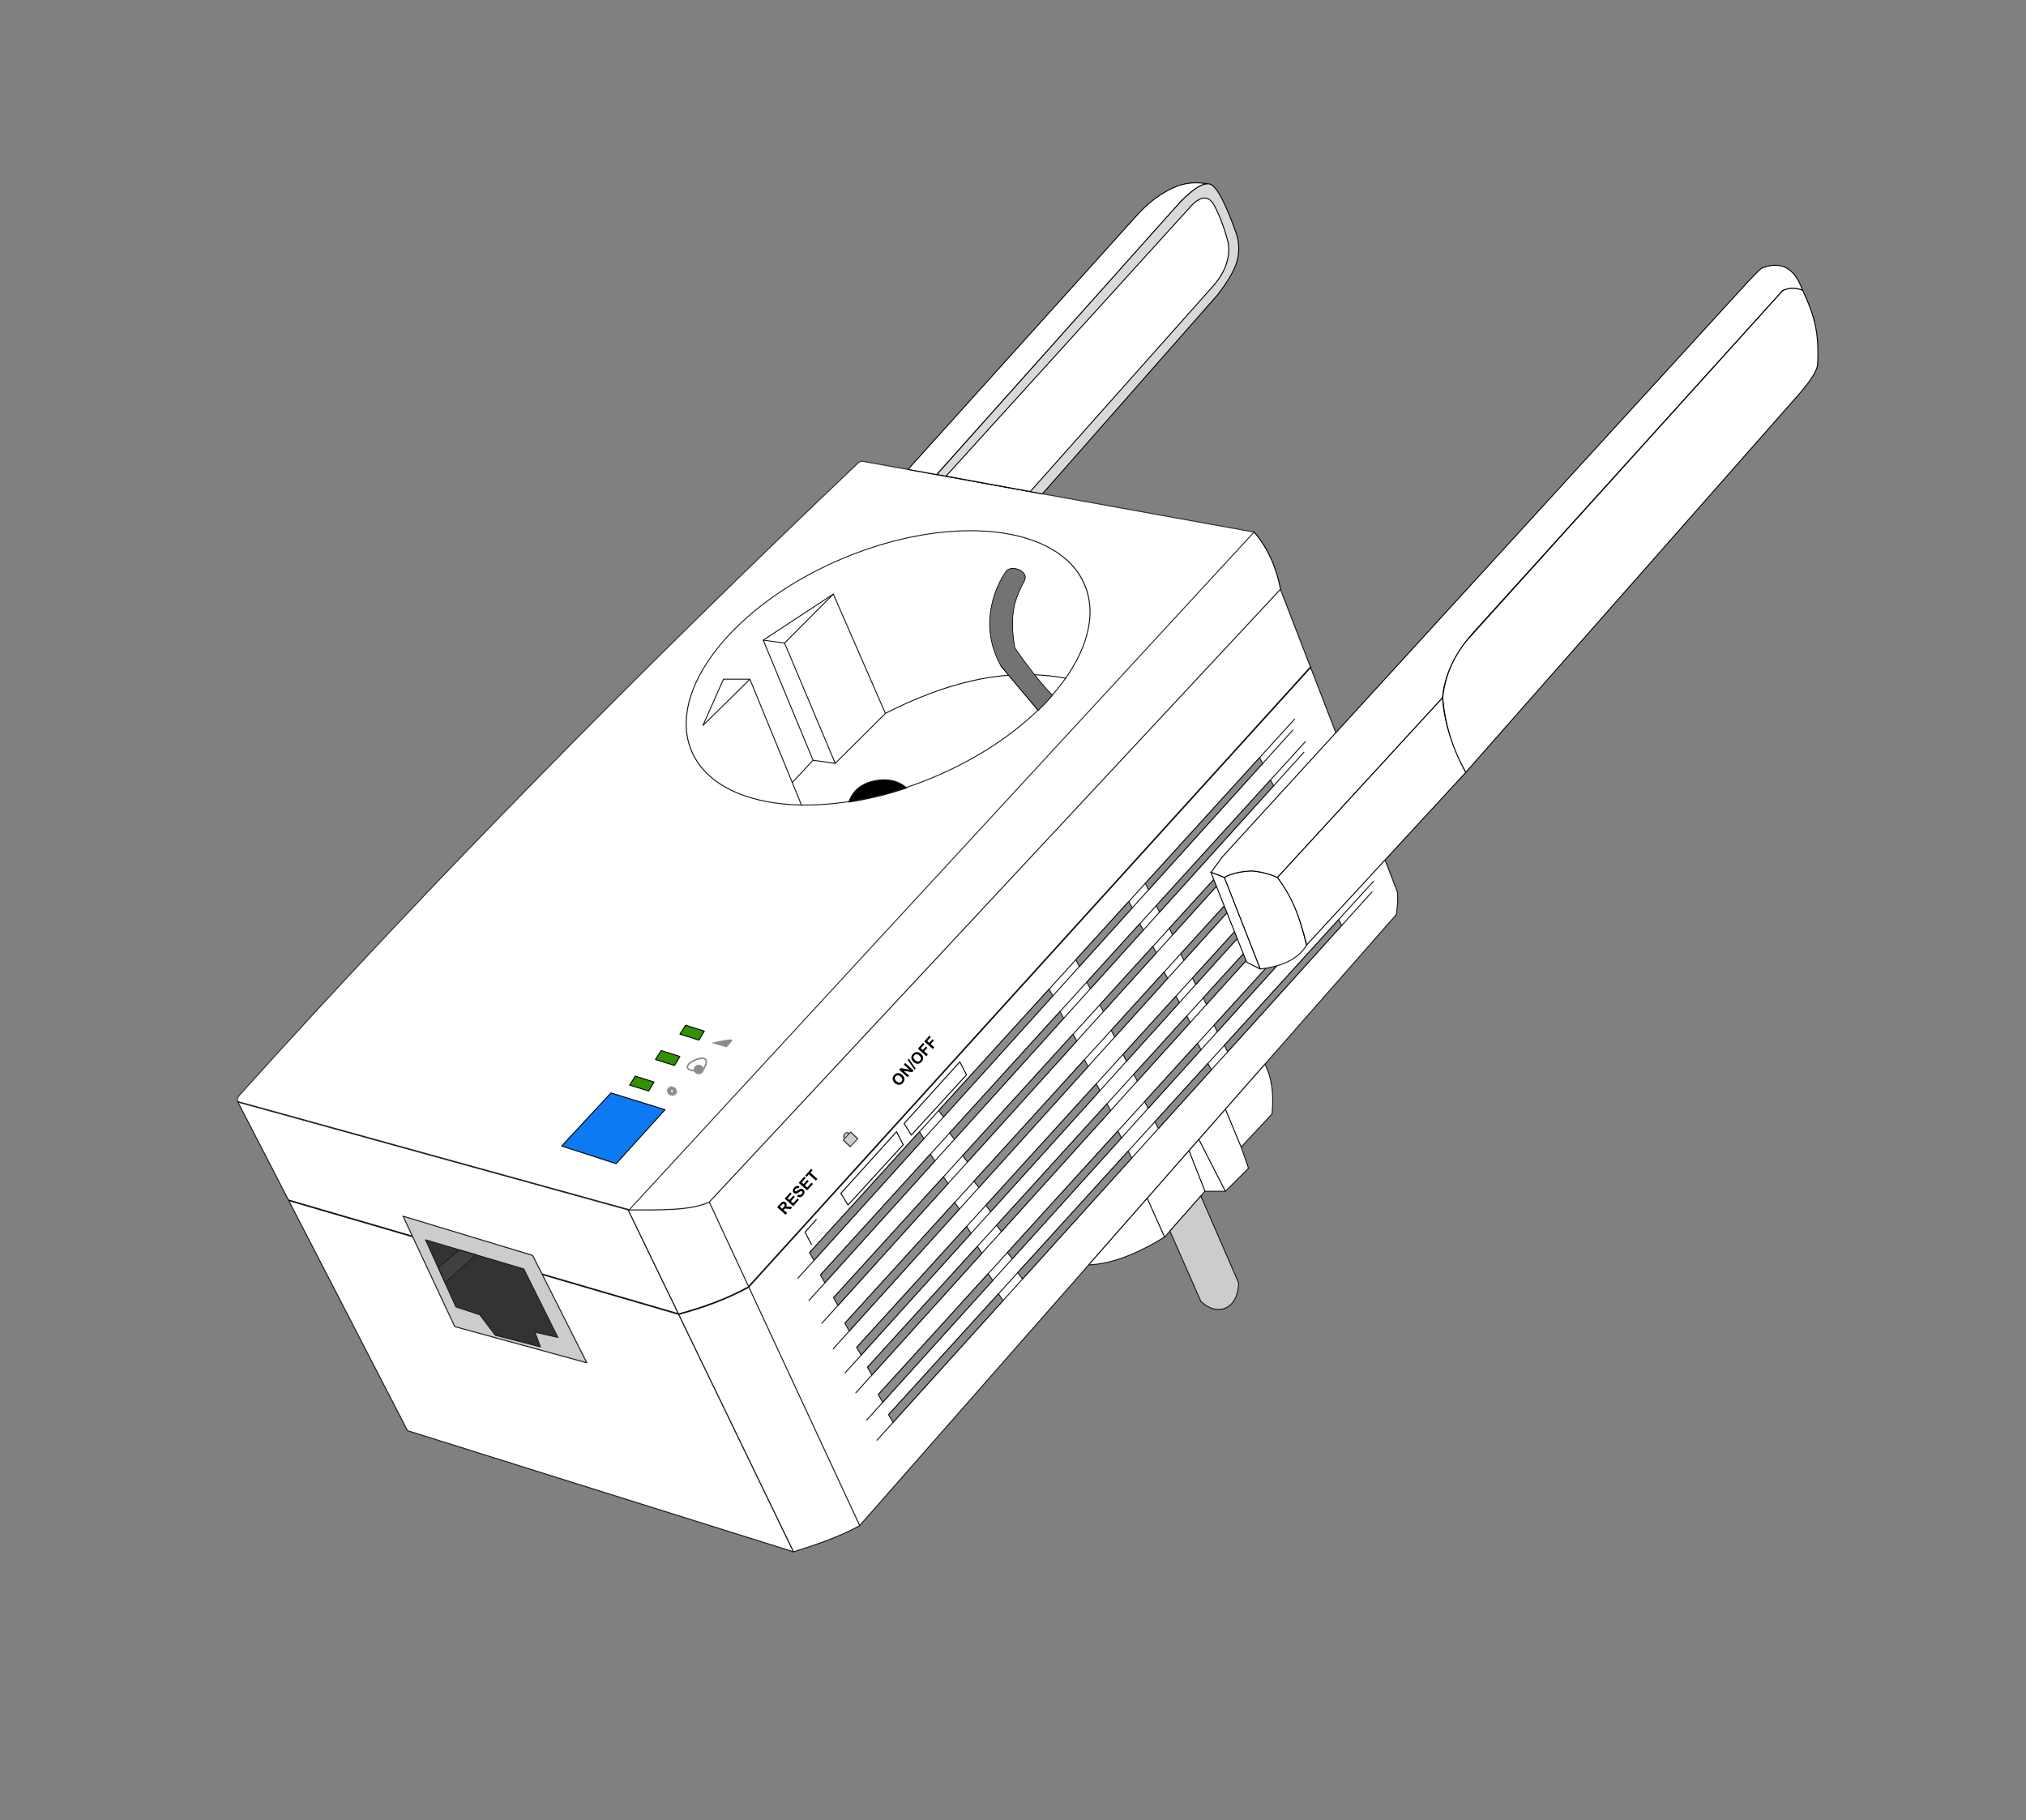 <?xml version="1.0" standalone="no"?>
<!DOCTYPE svg PUBLIC "-//W3C//DTD SVG 1.1//EN" "http://www.w3.org/Graphics/SVG/1.1/DTD/svg11.dtd">
<svg width="100%" height="100%" viewBox="0 0 1280 1150" version="1.1" xmlns="http://www.w3.org/2000/svg" xmlns:xlink="http://www.w3.org/1999/xlink" xml:space="preserve" style="fill-rule:evenodd;clip-rule:evenodd;stroke-linecap:round;stroke-linejoin:round;stroke-miterlimit:1.414;">
    <rect x="0" y="0" width="1280" height="1150" fill="#808080" stroke="none"/>
    <path d="M383.775,766.477L463.986,766.477L807.691,383.469L808.982,372.518C806.392,357.512 800.281,345.986 792.389,336.221L788.305,337.021L383.775,766.477Z" style="fill:white;"/>
    <g id="Ebene6">
        <path d="M544.721,291.396L792.334,336.179L397.572,764.35L150.785,696.178C149.325,695.775 150.029,693.386 150.785,692.545C273.87,555.654 405.195,422.674 542.046,292.59C542.662,292.004 543.946,291.256 544.721,291.396Z" style="fill:white;stroke-width:0.65px;stroke:rgb(50,50,50);"/>
        <path d="M792.398,336.258C802.023,347.285 806.868,360.774 809.045,372.491" style="fill:none;stroke-width:0.6px;stroke:black;"/>
        <path d="M536.281,506.796C538.68,499.753 543.991,495.104 552.615,493.333C559.867,491.891 566.964,492.773 572.773,497.86C560.715,501.978 548.543,504.866 536.281,506.796Z" style="fill:black;stroke-width:0.6px;stroke:rgb(21,21,21);"/>
        <path d="M559.453,450.688C597.216,431.549 634.729,421.328 673.467,428.566" style="fill:none;stroke-width:0.6px;stroke:rgb(21,21,21);"/>
        <path d="M526.49,375.382L495.678,406.305L527.69,482.31" style="fill:none;stroke-width:0.6px;stroke:rgb(21,21,21);"/>
        <path d="M495.753,406.309L482.266,404.502" style="fill:none;stroke-width:0.6px;stroke:rgb(21,21,21);"/>
        <path d="M500.592,494.376L513.682,480.343L527.696,482.329L559.375,450.769L526.497,375.362L482.201,404.472L513.682,480.343" style="fill:none;stroke-width:0.6px;stroke:rgb(21,21,21);"/>
        <g transform="matrix(0.972,-0.411,0.373,0.883,-134.463,263.096)">
            <ellipse cx="548.553" cy="435.276" rx="127.75" ry="78.078" style="fill:none;stroke-width:0.6px;stroke:rgb(21,21,21);"/>
        </g>
        <path d="M506.443,508.845L473.772,429.144L444.107,458.376L444.097,458.383L457.065,429.17L457.061,429.144L473.772,429.144" style="fill:none;stroke-width:0.6px;stroke:rgb(21,21,21);"/>
        <path d="M655.838,448.878L632.344,420.81" style="fill:none;stroke-width:0.45px;stroke:black;"/>
        <path d="M628.845,374.145C630.459,369.897 632.397,365.697 635.175,361.626C637.926,356.185 650.725,360.437 647.135,367.116C644.672,371.698 642.51,376.422 641.117,381.509C638.858,391.188 639.577,400.176 641.117,408.975C640.38,408.963 657.726,432.669 664.987,439.255C662.122,442.536 659.111,445.735 655.939,448.845L632.529,421.003C624.623,406.846 622.795,391.358 628.845,374.145Z" style="fill:rgb(115,115,115);stroke-width:0.45px;stroke:black;"/>
    </g>
    <g id="Ebene7">
        <path d="M150.283,696.319L396.899,764.475L501.354,980.506L257.439,903.949L150.283,696.319Z" style="fill:white;stroke-width:0.65px;stroke:rgb(31,31,31);"/>
        <path d="M808.972,372.342L448.123,759.515C436.359,765.144 415.87,764.427 396.915,764.519L501.36,980.502C515.604,976.05 530.159,971.133 543.123,963.986L882.149,577.906C882.868,573.116 883.382,568.312 882.807,563.428L808.972,372.342Z" style="fill:white;stroke-width:0.65px;stroke:rgb(31,31,31);"/>
        <path d="M543.129,963.867L448.14,759.534" style="fill:none;stroke-width:0.65px;stroke:rgb(31,31,31);"/>
        <g id="Lüftung">
            <g>
                <path d="M518.38,805.592L824.764,468.541L518.38,805.592Z" style="fill:rgb(179,179,179);stroke-width:0.6px;stroke:rgb(21,21,21);"/>
                <path d="M511.024,821.75L823.761,475.324L511.024,821.75Z" style="fill:rgb(179,179,179);stroke-width:0.6px;stroke:rgb(21,21,21);"/>
                <path d="M518.374,805.608L521.149,810.5L590.674,733.52L587.795,729.227L518.374,805.608Z" style="fill:rgb(140,140,140);stroke-width:0.6px;stroke:rgb(21,21,21);"/>
                <g transform="matrix(1,0,0,1,81.357,-90.333)">
                    <path d="M518.589,806.21L521.662,810.174L590.674,733.744L588.369,729.431L518.589,806.21Z" style="fill:rgb(140,140,140);stroke-width:0.6px;stroke:rgb(21,21,21);"/>
                </g>
                <g transform="matrix(1,0,0,1,213.967,-235.96)">
                    <path d="M516.551,808.183L518.589,812.284L590.692,732.425L588.722,728.794L516.551,808.183Z" style="fill:rgb(140,140,140);stroke-width:0.6px;stroke:rgb(21,21,21);"/>
                </g>
                <g transform="matrix(1,0,0,1,-3.726,-17.999)">
                    <path d="M692.583,642.764L726.006,605.719L723.837,601.659L690.339,638.528L692.583,642.764Z" style="fill:rgb(140,140,140);stroke-width:0.6px;stroke:rgb(21,21,21);"/>
                </g>
            </g>
            <g transform="matrix(1,0,0,1,-6.915,-14.109)">
                <path d="M518.38,805.592L824.764,468.541L518.38,805.592Z" style="fill:rgb(179,179,179);stroke-width:0.6px;stroke:rgb(21,21,21);"/>
                <path d="M511.024,821.75L823.761,475.324L511.024,821.75Z" style="fill:rgb(179,179,179);stroke-width:0.6px;stroke:rgb(21,21,21);"/>
                <path d="M518.374,805.608L521.149,810.5L590.674,733.52L587.795,729.227L518.374,805.608Z" style="fill:rgb(140,140,140);stroke-width:0.6px;stroke:rgb(21,21,21);"/>
                <g transform="matrix(1,0,0,1,81.357,-90.333)">
                    <path d="M518.589,806.21L521.662,810.174L590.674,733.744L588.369,729.431L518.589,806.21Z" style="fill:rgb(140,140,140);stroke-width:0.6px;stroke:rgb(21,21,21);"/>
                </g>
                <g transform="matrix(1,0,0,1,213.967,-235.96)">
                    <path d="M516.551,808.183L518.589,812.284L590.692,732.425L588.722,728.794L516.551,808.183Z" style="fill:rgb(140,140,140);stroke-width:0.6px;stroke:rgb(21,21,21);"/>
                </g>
                <g transform="matrix(1,0,0,1,-3.726,-17.999)">
                    <path d="M692.583,642.764L726.006,605.719L723.837,601.659L690.339,638.528L692.583,642.764Z" style="fill:rgb(140,140,140);stroke-width:0.6px;stroke:rgb(21,21,21);"/>
                </g>
            </g>
            <g transform="matrix(1,0,0,1,8.255,14.34)">
                <path d="M518.38,805.592L824.764,468.541L518.38,805.592Z" style="fill:rgb(179,179,179);stroke-width:0.6px;stroke:rgb(21,21,21);"/>
                <path d="M511.024,821.75L823.761,475.324L511.024,821.75Z" style="fill:rgb(179,179,179);stroke-width:0.6px;stroke:rgb(21,21,21);"/>
                <path d="M518.374,805.608L521.149,810.5L590.674,733.52L587.795,729.227L518.374,805.608Z" style="fill:rgb(140,140,140);stroke-width:0.6px;stroke:rgb(21,21,21);"/>
                <g transform="matrix(1,0,0,1,81.357,-90.333)">
                    <path d="M518.589,806.21L521.662,810.174L590.674,733.744L588.369,729.431L518.589,806.21Z" style="fill:rgb(140,140,140);stroke-width:0.6px;stroke:rgb(21,21,21);"/>
                </g>
                <g transform="matrix(1,0,0,1,213.967,-235.96)">
                    <path d="M516.551,808.183L518.589,812.284L590.692,732.425L588.722,728.794L516.551,808.183Z" style="fill:rgb(140,140,140);stroke-width:0.6px;stroke:rgb(21,21,21);"/>
                </g>
                <g transform="matrix(1,0,0,1,-3.726,-17.999)">
                    <path d="M692.583,642.764L726.006,605.719L723.837,601.659L690.339,638.528L692.583,642.764Z" style="fill:rgb(140,140,140);stroke-width:0.6px;stroke:rgb(21,21,21);"/>
                </g>
            </g>
            <g transform="matrix(1,0,0,1,15.405,30.48)">
                <path d="M518.38,805.592L824.764,468.541L518.38,805.592Z" style="fill:rgb(179,179,179);stroke-width:0.6px;stroke:rgb(21,21,21);"/>
                <path d="M511.024,821.75L823.761,475.324L511.024,821.75Z" style="fill:rgb(179,179,179);stroke-width:0.6px;stroke:rgb(21,21,21);"/>
                <path d="M518.374,805.608L521.149,810.5L590.674,733.52L587.795,729.227L518.374,805.608Z" style="fill:rgb(140,140,140);stroke-width:0.6px;stroke:rgb(21,21,21);"/>
                <g transform="matrix(1,0,0,1,81.357,-90.333)">
                    <path d="M518.589,806.21L521.662,810.174L590.674,733.744L588.369,729.431L518.589,806.21Z" style="fill:rgb(140,140,140);stroke-width:0.6px;stroke:rgb(21,21,21);"/>
                </g>
                <g transform="matrix(1,0,0,1,213.967,-235.96)">
                    <path d="M516.551,808.183L518.589,812.284L590.692,732.425L588.722,728.794L516.551,808.183Z" style="fill:rgb(140,140,140);stroke-width:0.6px;stroke:rgb(21,21,21);"/>
                </g>
                <g transform="matrix(1,0,0,1,-3.726,-17.999)">
                    <path d="M692.583,642.764L726.006,605.719L723.837,601.659L690.339,638.528L692.583,642.764Z" style="fill:rgb(140,140,140);stroke-width:0.6px;stroke:rgb(21,21,21);"/>
                </g>
            </g>
            <g transform="matrix(1,0,0,1,22.877,45.725)">
                <path d="M518.38,805.592L824.764,468.541L518.38,805.592Z" style="fill:rgb(179,179,179);stroke-width:0.6px;stroke:rgb(21,21,21);"/>
                <path d="M511.024,821.75L823.761,475.324L511.024,821.75Z" style="fill:rgb(179,179,179);stroke-width:0.6px;stroke:rgb(21,21,21);"/>
                <path d="M518.374,805.608L521.149,810.5L590.674,733.52L587.795,729.227L518.374,805.608Z" style="fill:rgb(140,140,140);stroke-width:0.6px;stroke:rgb(21,21,21);"/>
                <g transform="matrix(1,0,0,1,81.357,-90.333)">
                    <path d="M518.589,806.21L521.662,810.174L590.674,733.744L588.369,729.431L518.589,806.21Z" style="fill:rgb(140,140,140);stroke-width:0.6px;stroke:rgb(21,21,21);"/>
                </g>
                <g transform="matrix(1,0,0,1,213.967,-235.96)">
                    <path d="M516.551,808.183L518.589,812.284L590.692,732.425L588.722,728.794L516.551,808.183Z" style="fill:rgb(140,140,140);stroke-width:0.6px;stroke:rgb(21,21,21);"/>
                </g>
                <g transform="matrix(1,0,0,1,-3.726,-17.999)">
                    <path d="M692.583,642.764L726.006,605.719L723.837,601.659L690.339,638.528L692.583,642.764Z" style="fill:rgb(140,140,140);stroke-width:0.6px;stroke:rgb(21,21,21);"/>
                </g>
            </g>
            <g transform="matrix(1,0,0,1,29.681,58.308)">
                <path d="M518.38,805.592L824.764,468.541L518.38,805.592Z" style="fill:rgb(179,179,179);stroke-width:0.6px;stroke:rgb(21,21,21);"/>
                <path d="M511.024,821.75L823.761,475.324L511.024,821.75Z" style="fill:rgb(179,179,179);stroke-width:0.6px;stroke:rgb(21,21,21);"/>
                <path d="M518.374,805.608L521.149,810.5L590.674,733.52L587.795,729.227L518.374,805.608Z" style="fill:rgb(140,140,140);stroke-width:0.6px;stroke:rgb(21,21,21);"/>
                <g transform="matrix(1,0,0,1,81.357,-90.333)">
                    <path d="M518.589,806.21L521.662,810.174L590.674,733.744L588.369,729.431L518.589,806.21Z" style="fill:rgb(140,140,140);stroke-width:0.6px;stroke:rgb(21,21,21);"/>
                </g>
                <g transform="matrix(1,0,0,1,213.967,-235.96)">
                    <path d="M516.551,808.183L518.589,812.284L590.692,732.425L588.722,728.794L516.551,808.183Z" style="fill:rgb(140,140,140);stroke-width:0.6px;stroke:rgb(21,21,21);"/>
                </g>
                <g transform="matrix(1,0,0,1,-3.726,-17.999)">
                    <path d="M692.583,642.764L726.006,605.719L723.837,601.659L690.339,638.528L692.583,642.764Z" style="fill:rgb(140,140,140);stroke-width:0.6px;stroke:rgb(21,21,21);"/>
                </g>
            </g>
            <g transform="matrix(1,0,0,1,36.523,75.535)">
                <path d="M518.38,805.592L824.764,468.541L518.38,805.592Z" style="fill:rgb(179,179,179);stroke-width:0.6px;stroke:rgb(21,21,21);"/>
                <path d="M511.024,821.75L823.761,475.324L511.024,821.75Z" style="fill:rgb(179,179,179);stroke-width:0.6px;stroke:rgb(21,21,21);"/>
                <path d="M518.374,805.608L521.149,810.5L590.674,733.52L587.795,729.227L518.374,805.608Z" style="fill:rgb(140,140,140);stroke-width:0.6px;stroke:rgb(21,21,21);"/>
                <g transform="matrix(1,0,0,1,81.357,-90.333)">
                    <path d="M518.589,806.21L521.662,810.174L590.674,733.744L588.369,729.431L518.589,806.21Z" style="fill:rgb(140,140,140);stroke-width:0.6px;stroke:rgb(21,21,21);"/>
                </g>
                <g transform="matrix(1,0,0,1,213.967,-235.96)">
                    <path d="M516.551,808.183L518.589,812.284L590.692,732.425L588.722,728.794L516.551,808.183Z" style="fill:rgb(140,140,140);stroke-width:0.6px;stroke:rgb(21,21,21);"/>
                </g>
                <g transform="matrix(1,0,0,1,-3.726,-17.999)">
                    <path d="M692.583,642.764L726.006,605.719L723.837,601.659L690.339,638.528L692.583,642.764Z" style="fill:rgb(140,140,140);stroke-width:0.6px;stroke:rgb(21,21,21);"/>
                </g>
            </g>
            <g transform="matrix(1,0,0,1,43.037,88.246)">
                <path d="M518.38,805.592L824.764,468.541L518.38,805.592Z" style="fill:rgb(179,179,179);stroke-width:0.6px;stroke:rgb(21,21,21);"/>
                <path d="M511.024,821.75L823.761,475.324L511.024,821.75Z" style="fill:rgb(179,179,179);stroke-width:0.6px;stroke:rgb(21,21,21);"/>
                <path d="M518.374,805.608L521.149,810.5L590.674,733.52L587.795,729.227L518.374,805.608Z" style="fill:rgb(140,140,140);stroke-width:0.6px;stroke:rgb(21,21,21);"/>
                <g transform="matrix(1,0,0,1,81.357,-90.333)">
                    <path d="M518.589,806.21L521.662,810.174L590.674,733.744L588.369,729.431L518.589,806.21Z" style="fill:rgb(140,140,140);stroke-width:0.6px;stroke:rgb(21,21,21);"/>
                </g>
                <g transform="matrix(1,0,0,1,213.967,-235.96)">
                    <path d="M516.551,808.183L518.589,812.284L590.692,732.425L588.722,728.794L516.551,808.183Z" style="fill:rgb(140,140,140);stroke-width:0.6px;stroke:rgb(21,21,21);"/>
                </g>
                <g transform="matrix(1,0,0,1,-3.726,-17.999)">
                    <path d="M692.583,642.764L726.006,605.719L723.837,601.659L690.339,638.528L692.583,642.764Z" style="fill:rgb(140,140,140);stroke-width:0.6px;stroke:rgb(21,21,21);"/>
                </g>
            </g>
        </g>
        <g id="Strom">
            <path d="M687.886,799.162C702.251,798.752 718.416,792.215 735.768,781.636L761.31,752.683L774.209,752.683L788.818,738.143L784.137,724.786L803.681,703.789C804.782,692.234 803.826,681.545 799.181,672.41L687.886,799.162Z" style="fill:white;stroke-width:0.6px;stroke:rgb(21,21,21);"/>
            <path d="M774.266,700.961L784.137,724.786" style="fill:none;stroke-width:0.6px;stroke:black;"/>
            <path d="M724.727,756.996L735.768,781.636" style="fill:none;stroke-width:0.6px;stroke:black;"/>
            <path d="M761.293,752.688L751.23,727.05" style="fill:none;stroke-width:0.6px;stroke:black;"/>
            <path d="M757.487,720.045L774.167,752.666" style="fill:none;stroke-width:0.6px;stroke:black;"/>
            <path d="M739.144,777.831L758.686,822.255C769.443,832.395 782.368,826.936 782.524,810.504L758.686,755.679L739.144,777.831Z" style="fill:rgb(204,204,204);stroke-width:0.6px;stroke:rgb(21,21,21);"/>
        </g>
        <path d="M182.565,758.467L428.814,830.324C444.411,826.126 459.235,820.722 472.773,813.311L827.981,421.612" style="fill:none;stroke-width:1px;stroke:rgb(21,21,21);"/>
    </g>
    <g id="Antenne">
        <path d="M773.466,554.419L796.189,612.285C801.542,611.647 806.828,610.543 811.966,608.412C817.249,606.027 822.089,602.886 825.436,597.198C821.828,582.762 818.157,568.33 807.052,554.419C802.248,552.186 796.787,550.822 790.727,550.251C783.303,550.603 777.639,552.047 773.466,554.419Z" style="fill:white;stroke-width:0.6px;stroke:rgb(21,21,21);"/>
        <path d="M765.098,551.18L772.313,541.369L1099.25,183.598C1107.4,174.589 1111.83,170.108 1113.16,169.378C1127.21,163.97 1134.52,171.451 1138.93,183.598C1134.65,181.574 1130.44,181.812 1126.26,183.598L931.322,399.112C919.242,412.612 912.614,426.565 911.311,440.962L807.093,554.417C801.776,552.06 796.343,550.708 790.805,550.27C784.223,550.578 778.246,551.697 773.467,554.417L765.098,551.18Z" style="fill:white;stroke-width:0.6px;stroke:black;"/>
        <path d="M825.549,597.045L926.075,488.037C918.476,473.187 912.397,457.851 911.39,440.894L807.149,554.377C816.539,567.442 821.015,578.547 825.549,597.045Z" style="fill:white;stroke-width:0.6px;stroke:black;"/>
        <path d="M1138.93,183.506C1141.88,189.928 1144.72,196.385 1146.46,203.872C1148.58,212.263 1148.8,221.17 1148.33,230.262C1148.1,234.261 1143.63,241.123 1135.44,250.389L926.088,487.962C917.434,472.78 912.915,457.074 911.501,440.976C912.761,427.869 917.798,415.765 926.701,404.688L1126.33,183.62C1130.25,181.779 1134.42,181.579 1138.93,183.506Z" style="fill:white;stroke-width:0.6px;stroke:black;"/>
        <path d="M764.979,551.119L773.521,554.442L796.189,612.259L787.614,607.931L764.979,551.119Z" style="fill:white;stroke-width:0.6px;stroke:black;"/>
    </g>
    <g id="Ebene8">
        <path d="M591.836,299.792L740.598,133.08C749.974,122.621 758.564,114.782 764.355,116.285C769.139,117.752 774.928,130.187 781.196,147.85C784.307,158.18 781.956,166.231 777.859,173.555C775.404,177.884 772.467,182.193 769.09,186.485L658.552,312.078L591.836,299.792Z" style="fill:rgb(217,217,217);stroke-width:0.6px;stroke:black;"/>
        <path d="M597.702,300.835L749.873,133.08C756.722,124.83 763.004,121.279 767.705,130.818C771.415,138.248 774.107,145.961 776.067,153.879C777.226,162.819 774.156,171.255 767.705,179.289L650.906,310.582L597.702,300.835Z" style="fill:white;stroke-width:0.6px;stroke:black;"/>
        <path d="M573.67,296.593L716.831,137.658C724.468,128.787 733.366,121.572 744.525,117.328C750.613,115.234 756.585,115.109 762.492,116.082C758.093,116.362 752.306,120.933 745.937,127.299L591.744,299.863L573.67,296.593Z" style="fill:white;stroke-width:0.6px;stroke:black;"/>
    </g>
    <g id="Beschriftungen">
        <path d="M385.982,690.57L420.178,701.147L389.272,735.263L354.864,724.114L385.982,690.57Z" style="fill:rgb(13,121,242);stroke-width:0.6px;stroke:black;"/>
        <path d="M401.379,679.944L413.218,683.691L409.782,689.348L397.794,685.588L401.379,679.944Z" style="fill:rgb(50,145,0);stroke-width:0.6px;stroke:black;"/>
        <g transform="matrix(1,0,0,1,16.338,-16.143)">
            <path d="M401.379,679.944L413.218,683.691L409.782,689.348L397.794,685.588L401.379,679.944Z" style="fill:rgb(50,145,0);stroke-width:0.6px;stroke:black;"/>
        </g>
        <g transform="matrix(1,0,0,1,31.762,-32.175)">
            <path d="M401.379,679.944L413.218,683.691L409.782,689.348L397.794,685.588L401.379,679.944Z" style="fill:rgb(50,145,0);stroke-width:0.6px;stroke:black;"/>
        </g>
        <path d="M449.268,658.948C449.268,658.948 462.641,655.855 462.641,656.99C462.641,658.125 459.08,661.689 459.08,661.689L449.268,658.948Z" style="fill:rgb(140,140,140);"/>
        <g transform="matrix(0.794,0.316,-0.306,0.769,298.357,24.51)">
            <path d="M425.249,686.322C424.985,686.298 424.719,686.298 424.455,686.322L424.336,686.9C424.083,686.936 423.836,686.997 423.598,687.083L423.181,686.637C422.939,686.738 422.709,686.861 422.494,687.003L422.704,687.559C422.504,687.707 422.323,687.874 422.163,688.058L421.561,687.864C421.406,688.063 421.273,688.276 421.164,688.499L421.647,688.883C421.554,689.103 421.488,689.331 421.449,689.565L420.823,689.675C420.797,689.918 420.797,690.164 420.823,690.407L421.449,690.517C421.488,690.75 421.554,690.979 421.647,691.199L421.164,691.583C421.273,691.806 421.406,692.019 421.561,692.218L422.163,692.024C422.323,692.208 422.504,692.375 422.704,692.522L422.494,693.078C422.709,693.221 422.939,693.344 423.181,693.445L423.598,692.999C423.836,693.085 424.083,693.146 424.336,693.181L424.455,693.76C424.719,693.784 424.985,693.784 425.249,693.76L425.368,693.181C425.621,693.146 425.868,693.085 426.106,692.999L426.523,693.445C426.765,693.344 426.995,693.221 427.21,693.078L427,692.522C427.2,692.375 427.381,692.208 427.541,692.024L428.143,692.218C428.298,692.019 428.43,691.806 428.54,691.583L428.057,691.199C428.15,690.979 428.216,690.75 428.255,690.517L428.881,690.407C428.907,690.164 428.907,689.918 428.881,689.675L428.255,689.565C428.216,689.331 428.15,689.103 428.057,688.883L428.54,688.499C428.43,688.276 428.298,688.063 428.143,687.864L427.541,688.058C427.381,687.874 427.2,687.707 427,687.559L427.21,687.003C426.995,686.861 426.765,686.738 426.523,686.637L426.106,687.083C425.868,686.997 425.621,686.936 425.368,686.9L425.249,686.322ZM424.852,689.293C425.299,689.293 425.662,689.628 425.662,690.041C425.662,690.453 425.299,690.788 424.852,690.788C424.405,690.788 424.042,690.453 424.042,690.041C424.042,689.628 424.405,689.293 424.852,689.293Z" style="fill:rgb(140,140,140);"/>
        </g>
        <path d="M439.006,676.644C422.522,674.796 455.321,659.68 443.698,676.644" style="fill:none;stroke-width:1px;stroke:rgb(140,140,140);"/>
        <ellipse cx="441.446" cy="675.75" rx="2.605" ry="2.471" style="fill:rgb(140,140,140);stroke-width:1px;stroke:rgb(140,140,140);"/>
        <g id="netzwerkdose schräg">
            <path d="M254.629,768.419L336.513,793.214L370.762,861.063L287.297,838.197L254.629,768.419Z" style="fill:rgb(204,204,204);stroke-width:0.65px;stroke:rgb(31,31,31);"/>
            <path d="M268.871,783.397L330.919,801.794L352.422,844.976L338.006,841.751L341.393,851.003L312.963,843.673L303.123,830.709L288.056,825.775L268.871,783.397Z" style="fill:rgb(51,51,51);stroke-width:0.65px;stroke:rgb(31,31,31);"/>
            <path d="M276.923,800.814L290.113,789.786L300.818,792.813L281.182,810.441L276.923,800.814Z" style="fill:rgb(64,64,64);stroke-width:0.65px;stroke:rgb(31,31,31);"/>
        </g>
        <path d="M531.226,754.031L566.423,715.079L570.645,723.28L535.756,761.381L531.226,754.031Z" style="fill:none;stroke-width:0.6px;stroke:black;"/>
        <g transform="matrix(1,0,0,1,39.983,-44.158)">
            <path d="M531.226,754.031L566.423,715.079L570.645,723.28L535.756,761.381L531.226,754.031Z" style="fill:none;stroke-width:0.6px;stroke:black;"/>
        </g>
        <path d="M508.612,778.565L515.726,770.564C515.726,770.564 519.94,778.592 519.94,778.565C519.94,778.537 512.79,786.501 512.79,786.501L508.612,778.565Z" style="fill:none;stroke-width:0.6px;stroke:black;"/>
        <g transform="matrix(0.664,-0.748,0.748,0.664,-397.984,635.085)">
            <path d="M494.555,756.579L494.555,749.421L497.597,749.421C498.362,749.421 498.918,749.485 499.265,749.614C499.611,749.742 499.889,749.971 500.097,750.3C500.305,750.629 500.41,751.005 500.41,751.428C500.41,751.965 500.252,752.408 499.936,752.758C499.62,753.108 499.148,753.329 498.52,753.42C498.832,753.602 499.09,753.802 499.294,754.02C499.497,754.239 499.772,754.626 500.117,755.183L500.991,756.579L499.262,756.579L498.217,755.021C497.846,754.465 497.592,754.114 497.456,753.969C497.319,753.824 497.174,753.725 497.021,753.671C496.868,753.618 496.625,753.591 496.293,753.591L496,753.591L496,756.579L494.555,756.579ZM496,752.448L497.07,752.448C497.763,752.448 498.196,752.419 498.369,752.36C498.541,752.302 498.676,752.201 498.774,752.058C498.872,751.914 498.92,751.735 498.92,751.52C498.92,751.28 498.856,751.085 498.727,750.937C498.599,750.789 498.417,750.695 498.183,750.656C498.066,750.64 497.714,750.632 497.128,750.632L496,750.632L496,752.448Z" style="fill:black;fill-rule:nonzero;"/>
            <path d="M501.772,756.579L501.772,749.421L507.08,749.421L507.08,750.632L503.217,750.632L503.217,752.219L506.811,752.219L506.811,753.425L503.217,753.425L503.217,755.373L507.216,755.373L507.216,756.579L501.772,756.579Z" style="fill:black;fill-rule:nonzero;"/>
            <path d="M508.076,754.25L509.482,754.113C509.567,754.585 509.738,754.932 509.997,755.153C510.256,755.375 510.605,755.485 511.044,755.485C511.51,755.485 511.861,755.387 512.097,755.19C512.333,754.993 512.451,754.763 512.451,754.499C512.451,754.33 512.401,754.186 512.302,754.067C512.202,753.948 512.029,753.845 511.782,753.757C511.612,753.698 511.227,753.594 510.624,753.444C509.85,753.252 509.306,753.016 508.994,752.736C508.554,752.342 508.334,751.862 508.334,751.296C508.334,750.931 508.438,750.59 508.644,750.273C508.851,749.956 509.149,749.714 509.538,749.548C509.927,749.382 510.397,749.299 510.947,749.299C511.845,749.299 512.521,749.496 512.976,749.89C513.43,750.283 513.668,750.809 513.691,751.467L512.246,751.53C512.184,751.162 512.051,750.898 511.848,750.737C511.644,750.576 511.339,750.495 510.932,750.495C510.512,750.495 510.183,750.581 509.946,750.754C509.793,750.865 509.716,751.013 509.716,751.198C509.716,751.367 509.788,751.512 509.931,751.633C510.113,751.786 510.556,751.945 511.259,752.111C511.962,752.277 512.482,752.449 512.819,752.626C513.156,752.804 513.42,753.046 513.61,753.354C513.801,753.662 513.896,754.042 513.896,754.494C513.896,754.904 513.782,755.288 513.554,755.646C513.326,756.005 513.004,756.271 512.587,756.445C512.171,756.619 511.651,756.706 511.03,756.706C510.125,756.706 509.43,756.497 508.945,756.079C508.46,755.66 508.17,755.051 508.076,754.25Z" style="fill:black;fill-rule:nonzero;"/>
            <path d="M515.112,756.579L515.112,749.421L520.419,749.421L520.419,750.632L516.557,750.632L516.557,752.219L520.151,752.219L520.151,753.425L516.557,753.425L516.557,755.373L520.556,755.373L520.556,756.579L515.112,756.579Z" style="fill:black;fill-rule:nonzero;"/>
            <path d="M523.393,756.579L523.393,750.632L521.269,750.632L521.269,749.421L526.957,749.421L526.957,750.632L524.838,750.632L524.838,756.579L523.393,756.579Z" style="fill:black;fill-rule:nonzero;"/>
            <path d="M602.612,753.044C602.612,752.315 602.721,751.703 602.939,751.208C603.102,750.843 603.324,750.516 603.605,750.227C603.887,749.937 604.195,749.722 604.531,749.582C604.977,749.393 605.491,749.299 606.074,749.299C607.128,749.299 607.972,749.626 608.605,750.28C609.239,750.935 609.555,751.844 609.555,753.01C609.555,754.165 609.241,755.069 608.613,755.722C607.984,756.375 607.145,756.701 606.093,756.701C605.029,756.701 604.182,756.376 603.554,755.727C602.926,755.078 602.612,754.183 602.612,753.044ZM604.101,752.995C604.101,753.806 604.288,754.42 604.663,754.838C605.037,755.257 605.512,755.466 606.088,755.466C606.665,755.466 607.137,755.258 607.507,754.843C607.876,754.428 608.061,753.806 608.061,752.976C608.061,752.155 607.881,751.543 607.521,751.14C607.162,750.736 606.684,750.534 606.088,750.534C605.493,750.534 605.012,750.738 604.648,751.147C604.283,751.555 604.101,752.172 604.101,752.995Z" style="fill:black;fill-rule:nonzero;"/>
            <path d="M610.698,756.579L610.698,749.421L612.104,749.421L615.034,754.201L615.034,749.421L616.376,749.421L616.376,756.579L614.926,756.579L612.04,751.911L612.04,756.579L610.698,756.579Z" style="fill:black;fill-rule:nonzero;"/>
            <path d="M617.163,756.701L618.935,749.299L619.965,749.299L618.173,756.701L617.163,756.701Z" style="fill:black;fill-rule:nonzero;"/>
            <path d="M620.39,753.044C620.39,752.315 620.499,751.703 620.717,751.208C620.88,750.843 621.102,750.516 621.384,750.227C621.665,749.937 621.974,749.722 622.309,749.582C622.755,749.393 623.269,749.299 623.852,749.299C624.907,749.299 625.751,749.626 626.384,750.28C627.017,750.935 627.333,751.844 627.333,753.01C627.333,754.165 627.019,755.069 626.391,755.722C625.763,756.375 624.923,756.701 623.872,756.701C622.807,756.701 621.961,756.376 621.332,755.727C620.704,755.078 620.39,754.183 620.39,753.044ZM621.879,752.995C621.879,753.806 622.067,754.42 622.441,754.838C622.815,755.257 623.29,755.466 623.867,755.466C624.443,755.466 624.916,755.258 625.285,754.843C625.655,754.428 625.839,753.806 625.839,752.976C625.839,752.155 625.659,751.543 625.3,751.14C624.94,750.736 624.462,750.534 623.867,750.534C623.271,750.534 622.791,750.738 622.426,751.147C622.062,751.555 621.879,752.172 621.879,752.995Z" style="fill:black;fill-rule:nonzero;"/>
            <path d="M628.471,756.579L628.471,749.421L633.378,749.421L633.378,750.632L629.916,750.632L629.916,752.326L632.905,752.326L632.905,753.537L629.916,753.537L629.916,756.579L628.471,756.579Z" style="fill:black;fill-rule:nonzero;"/>
            <path d="M634.58,756.579L634.58,749.421L639.487,749.421L639.487,750.632L636.025,750.632L636.025,752.326L639.013,752.326L639.013,753.537L636.025,753.537L636.025,756.579L634.58,756.579Z" style="fill:black;fill-rule:nonzero;"/>
        </g>
        <g id="schloss" transform="matrix(0.685,-0.729,0.645,0.607,74.635,463.221)">
            <g transform="matrix(1,0,0,1,0.05,0.618)">
                <circle cx="130.115" cy="574.922" r="2.091" style="fill:rgb(204,204,204);stroke-width:0.69px;stroke:rgb(50,50,50);"/>
            </g>
            <g transform="matrix(0.993,0,0,0.923,0.879,44.177)">
                <rect x="126.667" y="575.826" width="6.949" height="7.536" style="fill:rgb(204,204,204);stroke-width:0.71px;stroke:rgb(50,50,50);"/>
            </g>
        </g>
    </g>
</svg>
